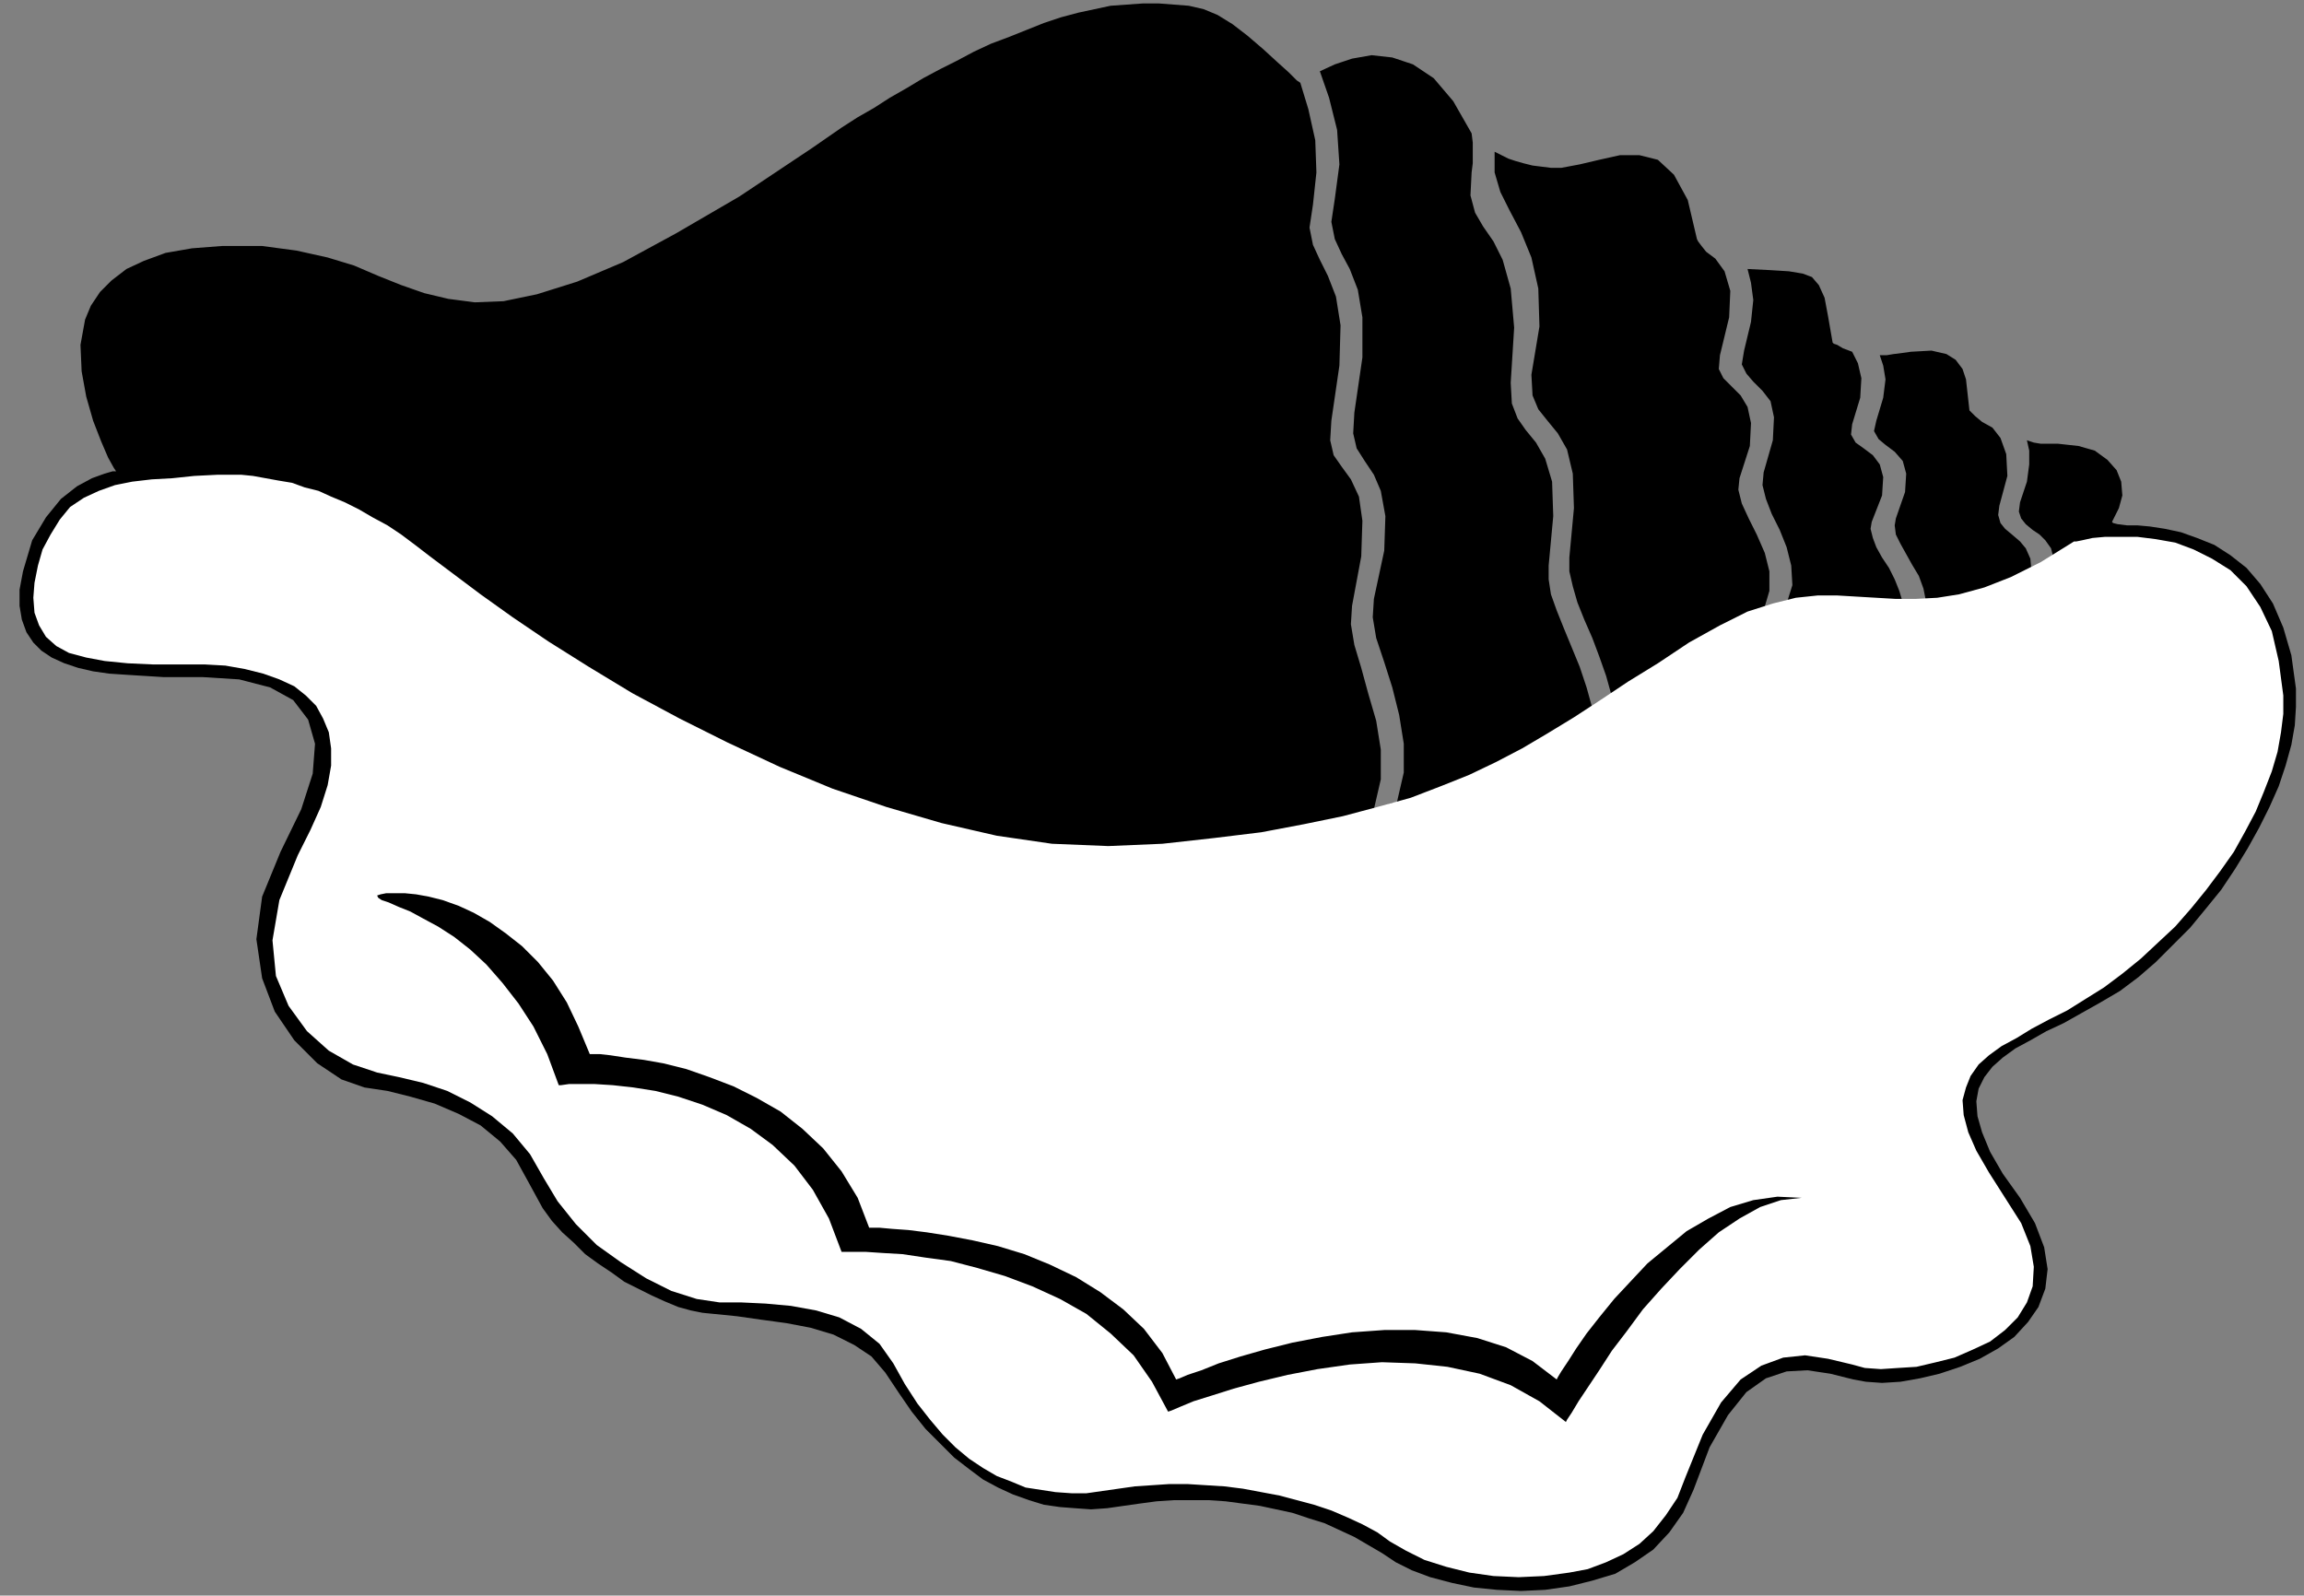 <?xml version="1.0" encoding="UTF-8" standalone="no"?>
<!DOCTYPE svg PUBLIC "-//W3C//DTD SVG 1.0//EN" "http://www.w3.org/TR/2001/REC-SVG-20010904/DTD/svg10.dtd">
<svg xmlns="http://www.w3.org/2000/svg" xmlns:xlink="http://www.w3.org/1999/xlink" fill-rule="evenodd" height="1.388in" preserveAspectRatio="none" stroke-linecap="round" viewBox="0 0 2004 1388" width="2.004in">
<rect x="0" y="0" width="2004" height="1388" fill="#808080" stroke="none"/>
<style type="text/css">
.brush0 { fill: rgb(255,255,255); }
.pen0 { stroke: rgb(0,0,0); stroke-width: 1; stroke-linejoin: round; }
.brush1 { fill: none; }
.pen1 { stroke: none; }
.brush2 { fill: rgb(0,0,0); }
</style>
<g>
<polygon class="pen1 brush2" points="101,410 99,407 94,398 88,384 81,366 75,345 71,323 70,300 74,278 79,266 87,254 97,244 110,234 125,227 144,220 167,216 193,214 228,214 258,218 285,224 308,231 329,240 349,248 369,255 390,260 413,263 438,262 467,256 502,245 542,228 588,203 643,171 706,129 719,120 732,111 746,102 760,94 774,85 788,77 803,68 818,60 832,53 847,45 862,38 878,32 893,26 908,20 923,15 938,11 952,8 966,5 980,4 994,3 1008,3 1021,4 1034,5 1047,8 1059,13 1072,21 1085,31 1099,43 1111,54 1121,63 1128,70 1131,72 1138,95 1144,122 1145,150 1142,178 1139,198 1142,213 1148,226 1155,240 1162,258 1166,283 1165,318 1158,366 1157,383 1160,396 1167,406 1175,417 1182,432 1185,453 1184,484 1176,527 1175,543 1178,561 1184,581 1190,603 1197,627 1201,652 1201,678 1195,704 1200,702 1205,701 1209,699 1215,698 1221,672 1221,647 1217,622 1211,598 1204,576 1197,555 1194,537 1195,521 1204,479 1205,449 1201,427 1195,413 1187,401 1180,390 1177,377 1178,359 1185,311 1185,276 1181,252 1174,234 1167,221 1161,208 1158,193 1161,173 1165,143 1163,113 1156,85 1148,62 1161,56 1176,51 1193,48 1211,50 1229,56 1247,68 1264,88 1280,116 1281,124 1281,133 1281,142 1280,150 1279,170 1283,185 1290,197 1299,210 1307,226 1314,251 1317,285 1314,333 1315,351 1320,364 1327,374 1336,385 1344,399 1350,419 1351,449 1347,492 1347,504 1349,517 1354,531 1360,546 1367,563 1374,580 1380,598 1385,616 1389,614 1394,611 1398,608 1402,606 1397,588 1391,571 1385,555 1378,539 1372,524 1368,510 1365,497 1365,485 1369,442 1368,412 1363,391 1355,377 1346,366 1338,356 1333,344 1332,326 1339,284 1338,251 1332,224 1323,202 1313,183 1305,167 1300,150 1300,132 1306,135 1312,138 1318,140 1325,142 1333,144 1341,145 1349,146 1358,146 1374,143 1391,139 1409,135 1426,135 1442,139 1456,152 1468,174 1476,208 1477,210 1480,214 1484,219 1492,225 1500,236 1505,253 1504,276 1496,309 1495,321 1499,329 1506,336 1514,344 1520,354 1523,368 1522,388 1513,416 1512,426 1515,438 1521,451 1528,465 1535,481 1539,497 1539,514 1534,531 1539,529 1544,528 1549,526 1554,525 1559,509 1558,492 1554,476 1548,461 1541,447 1536,434 1533,422 1534,411 1542,383 1543,363 1540,349 1533,340 1525,332 1519,325 1515,317 1517,305 1523,280 1525,261 1523,246 1520,234 1540,235 1556,236 1568,238 1576,241 1582,248 1587,259 1590,275 1594,298 1595,299 1598,300 1603,303 1611,306 1616,316 1619,329 1618,346 1611,369 1610,378 1614,385 1621,390 1629,396 1635,404 1638,415 1637,431 1628,454 1627,460 1629,468 1632,476 1637,485 1643,494 1648,504 1652,514 1655,524 1660,524 1665,524 1670,523 1675,522 1673,512 1669,501 1663,491 1658,482 1653,473 1649,465 1648,457 1649,451 1657,428 1658,412 1655,401 1648,393 1640,387 1634,382 1630,375 1632,366 1638,346 1640,330 1638,318 1635,309 1641,309 1647,308 1655,307 1662,306 1680,305 1693,308 1701,313 1707,321 1710,330 1711,339 1712,348 1713,357 1714,358 1718,362 1724,367 1733,372 1740,381 1745,395 1746,414 1739,440 1738,448 1740,455 1744,460 1750,465 1757,471 1762,477 1766,486 1767,497 1771,495 1776,492 1781,489 1786,485 1784,477 1779,470 1774,465 1768,461 1762,456 1758,451 1756,445 1757,437 1763,419 1765,404 1765,392 1763,383 1769,385 1775,386 1783,386 1790,386 1808,388 1822,392 1833,400 1841,409 1845,419 1846,431 1843,442 1837,454 1838,455 1842,456 1850,457 1859,457 1870,458 1883,460 1897,463 1911,468 1926,474 1940,483 1954,494 1966,508 1977,525 1986,546 1993,570 1997,599 1997,615 1996,631 1993,648 1988,666 1982,684 1974,702 1965,720 1955,738 1944,756 1932,774 1919,790 1905,807 1890,822 1875,837 1860,850 1844,862 1827,872 1811,881 1795,890 1780,897 1766,905 1753,912 1742,920 1733,928 1726,937 1721,947 1719,958 1720,971 1724,985 1731,1002 1742,1021 1757,1042 1770,1064 1778,1085 1781,1104 1779,1121 1773,1137 1764,1150 1752,1163 1738,1173 1722,1182 1705,1189 1687,1195 1670,1199 1653,1202 1637,1203 1623,1202 1612,1200 1592,1195 1572,1192 1554,1193 1536,1199 1519,1211 1503,1231 1487,1259 1473,1296 1464,1316 1452,1333 1438,1348 1422,1359 1405,1369 1385,1375 1365,1380 1344,1383 1323,1384 1302,1383 1282,1381 1263,1377 1244,1372 1228,1366 1214,1359 1202,1351 1190,1344 1178,1337 1165,1331 1152,1325 1139,1321 1124,1316 1110,1313 1096,1310 1081,1308 1066,1306 1051,1305 1036,1305 1021,1305 1006,1306 991,1308 977,1310 963,1312 949,1313 935,1312 922,1311 908,1309 895,1305 881,1300 868,1294 855,1287 843,1278 830,1268 818,1256 805,1243 793,1228 782,1212 770,1194 758,1180 743,1170 725,1161 705,1155 684,1151 662,1148 641,1145 621,1143 611,1142 601,1140 590,1137 578,1132 567,1127 555,1121 543,1115 532,1107 520,1099 509,1091 499,1081 489,1072 480,1062 472,1051 466,1040 460,1029 449,1009 435,993 418,979 399,969 378,960 357,954 337,949 317,946 297,939 276,925 256,905 239,880 228,851 223,817 228,780 244,741 262,704 272,673 274,647 268,626 255,609 235,598 208,591 176,589 159,589 142,589 126,588 110,587 95,586 81,584 68,581 56,577 45,572 36,566 29,559 23,550 19,539 17,527 17,513 20,497 28,470 40,450 53,434 67,423 80,416 91,412 98,410 101,410"/>
<polygon class="pen1 brush0" points="1804,471 1806,471 1811,470 1820,468 1831,467 1844,467 1859,467 1875,469 1892,472 1908,478 1924,486 1940,496 1954,510 1966,528 1976,549 1982,575 1986,605 1986,621 1984,637 1981,654 1976,671 1969,689 1962,706 1953,723 1943,741 1931,758 1919,774 1906,790 1892,806 1877,820 1862,834 1846,847 1830,859 1814,869 1798,879 1782,887 1767,895 1754,903 1741,910 1730,918 1721,926 1714,936 1710,946 1707,957 1708,970 1712,985 1719,1001 1730,1020 1744,1042 1758,1064 1766,1084 1769,1102 1768,1119 1763,1133 1755,1146 1744,1157 1731,1167 1716,1174 1700,1181 1684,1185 1667,1189 1651,1190 1636,1191 1622,1190 1611,1187 1590,1182 1570,1179 1551,1181 1532,1188 1514,1200 1497,1220 1481,1248 1466,1285 1459,1303 1449,1318 1438,1332 1426,1343 1412,1352 1397,1359 1381,1365 1365,1368 1343,1371 1321,1372 1299,1371 1278,1368 1258,1363 1239,1357 1223,1349 1209,1341 1198,1333 1185,1326 1172,1320 1158,1314 1143,1309 1128,1305 1113,1301 1097,1298 1081,1295 1065,1293 1049,1292 1033,1291 1017,1291 1002,1292 987,1293 973,1295 959,1297 945,1299 932,1299 918,1298 905,1296 892,1294 880,1289 867,1284 855,1277 843,1269 831,1259 820,1248 809,1235 798,1221 787,1204 777,1186 765,1169 749,1156 730,1146 710,1140 688,1136 666,1134 645,1133 626,1133 606,1130 584,1123 562,1112 540,1098 519,1083 501,1065 485,1045 473,1025 461,1004 446,986 428,971 409,959 389,949 368,942 347,937 328,933 307,926 286,914 267,897 251,875 240,849 237,818 243,783 259,744 270,722 279,702 285,683 288,666 288,651 286,637 281,625 275,614 266,605 256,597 243,591 229,586 213,582 196,579 178,578 158,578 133,578 111,577 91,575 75,572 60,568 49,562 40,554 34,544 30,533 29,520 30,507 33,492 37,478 44,465 52,452 61,441 73,433 86,427 100,422 115,419 132,417 150,416 169,414 189,413 199,413 210,413 220,414 231,416 242,418 254,420 265,424 277,427 288,432 300,437 312,443 324,450 337,457 349,465 361,474 374,484 394,499 418,517 446,537 477,558 512,580 550,603 591,625 633,646 678,667 724,686 771,702 819,716 867,727 915,734 964,736 1011,734 1056,729 1097,724 1134,717 1168,710 1198,702 1227,694 1253,684 1278,674 1301,663 1324,651 1346,638 1369,624 1392,609 1416,593 1442,577 1469,559 1496,544 1520,532 1542,525 1562,520 1581,518 1598,518 1615,519 1632,520 1649,521 1666,521 1685,520 1704,517 1726,511 1749,502 1775,489 1804,471"/>
<polygon class="pen1 brush2" points="1567,1042 1546,1041 1525,1044 1505,1050 1486,1060 1467,1071 1450,1085 1433,1099 1418,1115 1404,1130 1391,1146 1380,1160 1371,1173 1364,1184 1358,1193 1355,1198 1354,1200 1333,1184 1310,1172 1285,1164 1258,1159 1231,1157 1204,1157 1176,1159 1150,1163 1124,1168 1100,1174 1079,1180 1060,1186 1045,1192 1033,1196 1026,1199 1023,1200 1011,1177 995,1156 977,1139 957,1124 936,1111 913,1100 891,1091 868,1084 846,1079 825,1075 806,1072 790,1070 776,1069 765,1068 758,1068 756,1068 746,1042 732,1019 716,999 698,982 679,967 658,955 638,945 617,937 597,930 577,925 560,922 544,920 531,918 522,917 515,917 513,917 503,893 493,872 481,853 468,837 454,823 440,812 426,802 412,794 399,788 385,783 373,780 362,778 352,777 343,777 336,777 331,778 328,779 329,781 332,783 338,785 347,789 357,793 368,799 381,806 395,815 409,826 423,839 437,855 451,873 464,893 476,917 486,944 488,944 495,943 504,943 517,943 533,944 551,946 570,949 590,954 611,961 632,970 653,982 672,996 691,1014 707,1035 721,1060 732,1089 734,1089 742,1089 753,1089 768,1090 785,1091 805,1094 827,1097 850,1103 874,1110 898,1119 922,1130 945,1143 966,1160 986,1179 1002,1202 1016,1228 1019,1227 1026,1224 1038,1219 1054,1214 1073,1208 1095,1202 1120,1196 1146,1191 1174,1187 1202,1185 1231,1186 1259,1189 1287,1195 1314,1205 1339,1219 1362,1237 1363,1235 1367,1229 1373,1219 1381,1207 1391,1192 1402,1175 1415,1158 1429,1139 1445,1121 1461,1104 1478,1087 1495,1072 1513,1060 1531,1050 1549,1044 1567,1042"/>
</g>
</svg>
